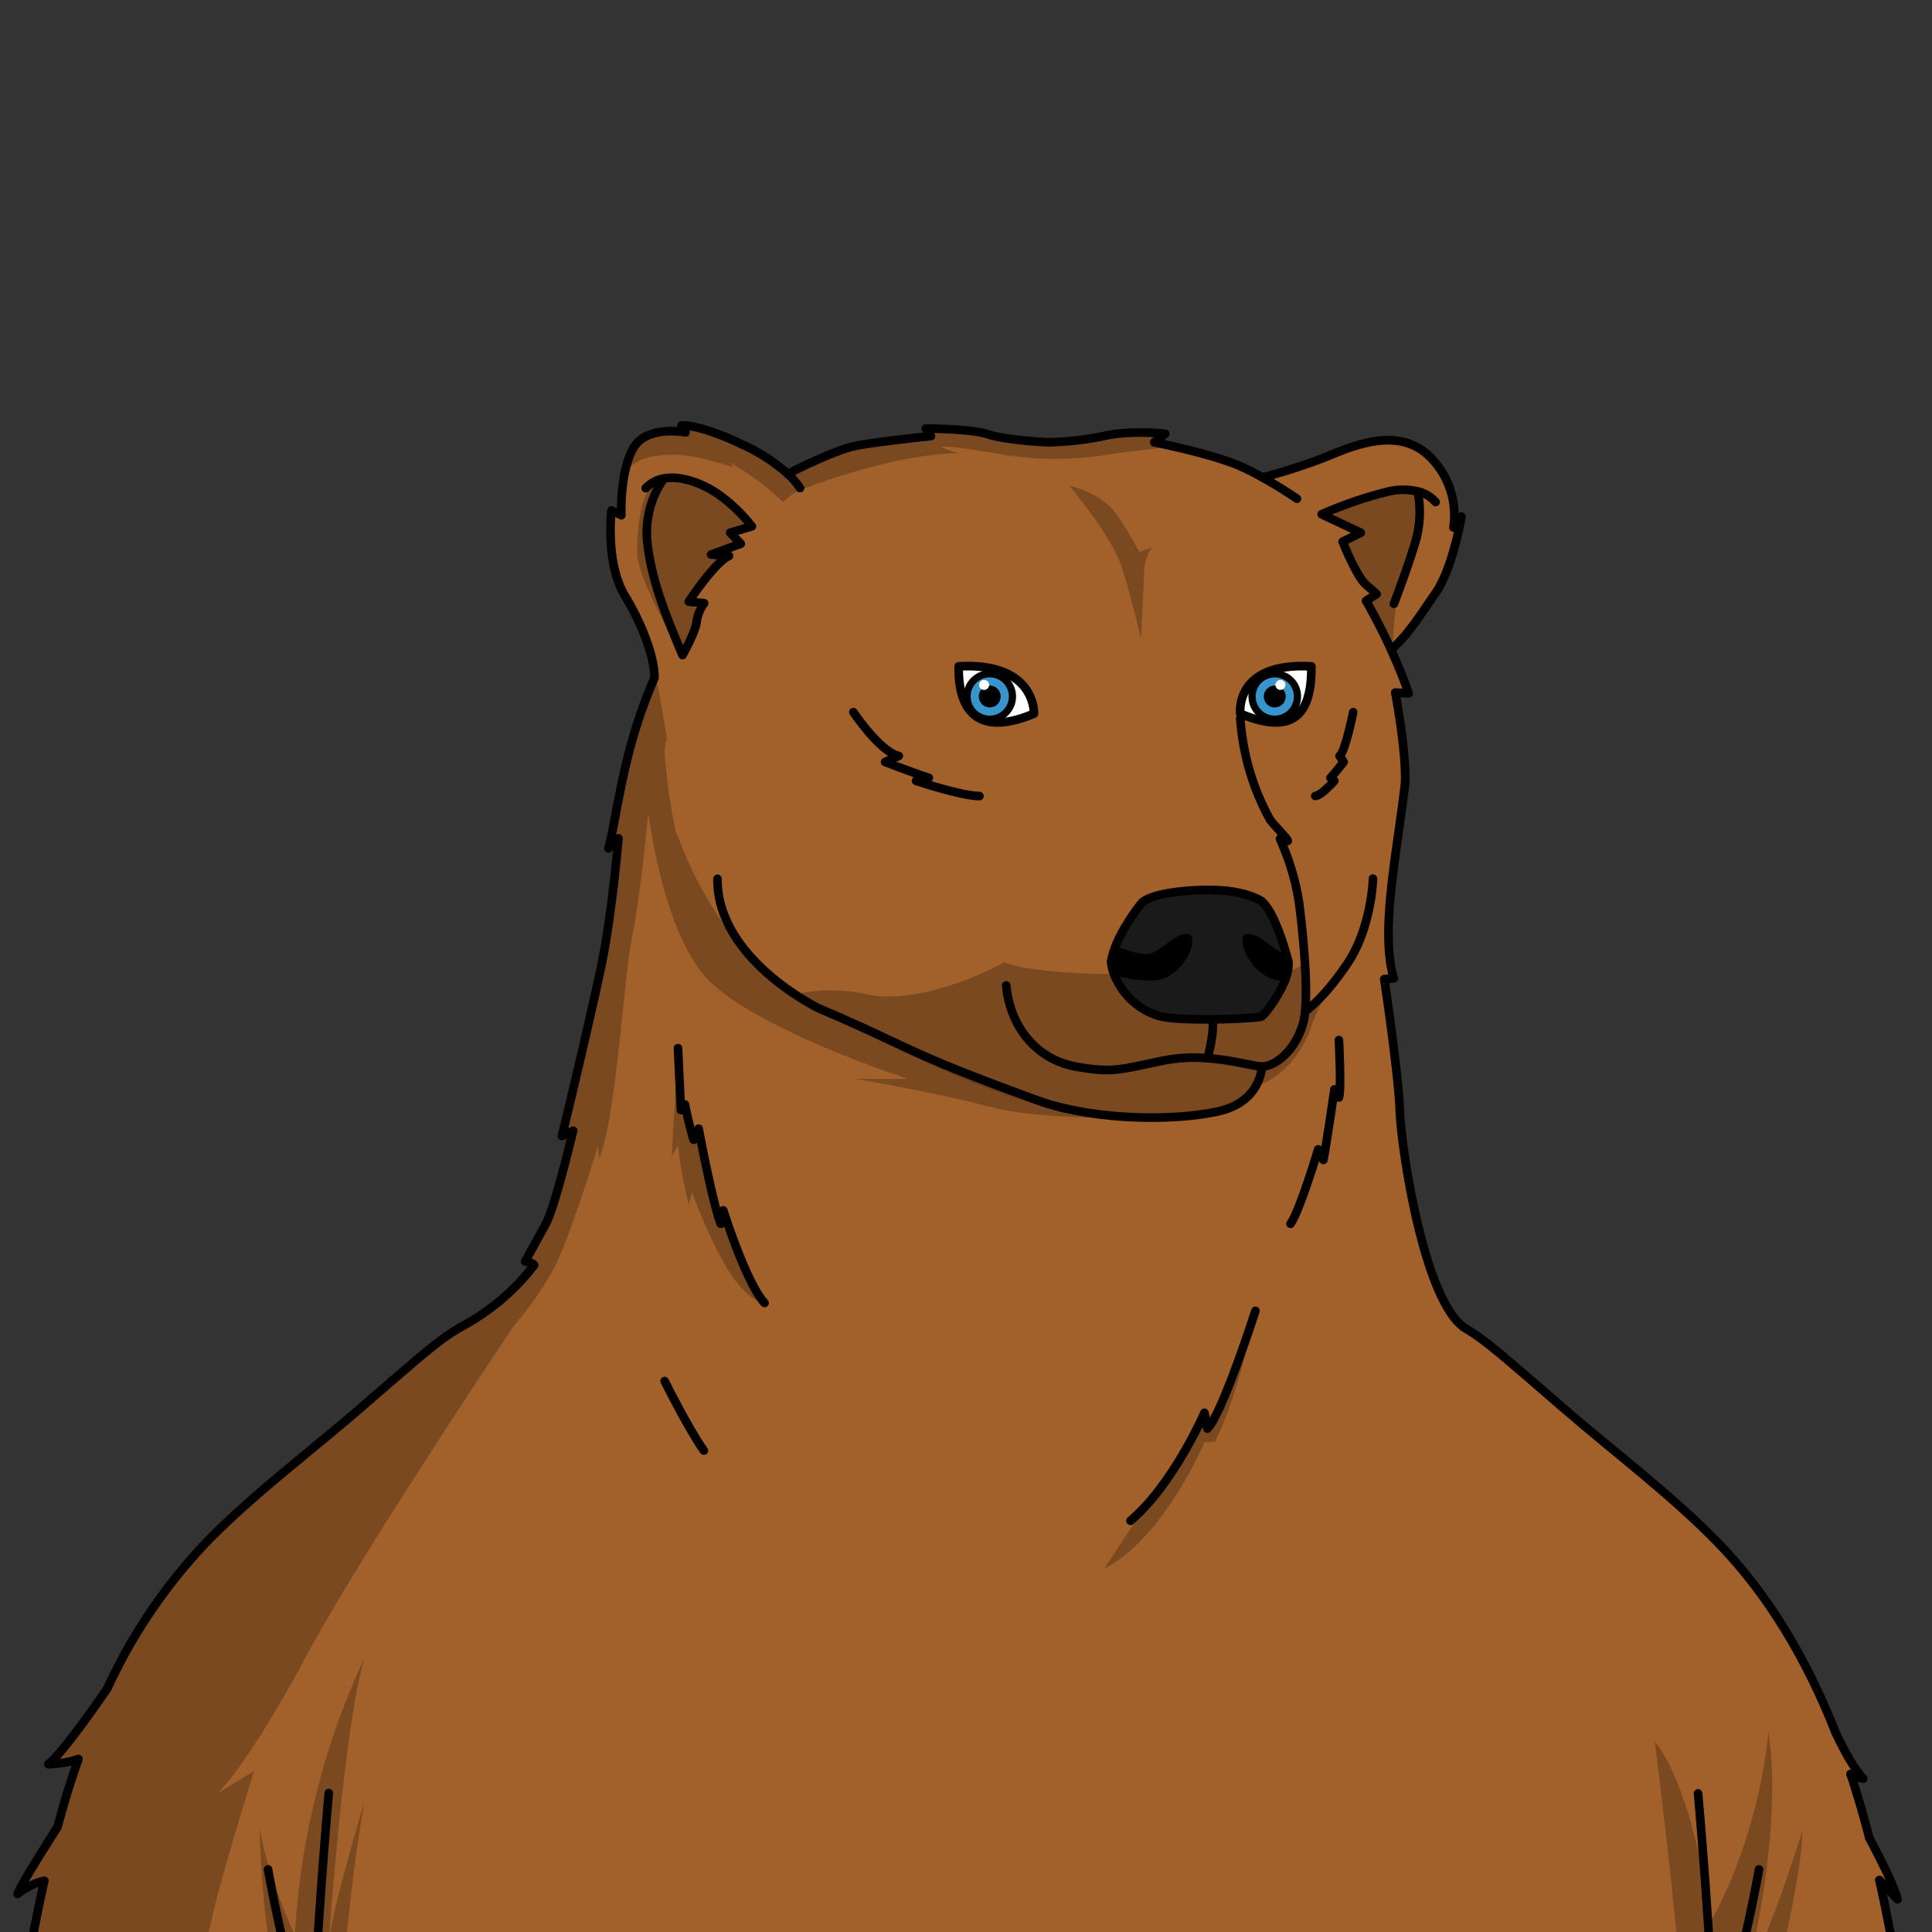 <svg xmlns="http://www.w3.org/2000/svg" viewBox="0 0 432 432">
  <rect x="0" y="0" width="432" height="432" fill="#333333" stroke="none"/>
  <defs>
    <style>.BUNTAI_BEAR_BODY_BEAR_BODY_59_cls-1{isolation:isolate;}.BUNTAI_BEAR_BODY_BEAR_BODY_59_cls-2{fill:#a2612a;}.BUNTAI_BEAR_BODY_BEAR_BODY_59_cls-3{opacity:0.43;mix-blend-mode:multiply;}.BUNTAI_BEAR_BODY_BEAR_BODY_59_cls-4{opacity:0.57;}.BUNTAI_BEAR_BODY_BEAR_BODY_59_cls-5{fill:#1a1a1a;}.BUNTAI_BEAR_BODY_BEAR_BODY_59_cls-6,.BUNTAI_BEAR_BODY_BEAR_BODY_59_cls-9{fill:none;stroke:#000;stroke-linecap:round;}.BUNTAI_BEAR_BODY_BEAR_BODY_59_cls-6{stroke-linejoin:round;stroke-width:1.93px;}.BUNTAI_BEAR_BODY_BEAR_BODY_59_cls-7{fill:#fff;}.BUNTAI_BEAR_BODY_BEAR_BODY_59_cls-8{fill:#3895cc;}.BUNTAI_BEAR_BODY_BEAR_BODY_59_cls-9{stroke-miterlimit:10;stroke-width:1.61px;}</style>
  </defs>
  <g class="BUNTAI_BEAR_BODY_BEAR_BODY_59_cls-1">
    <g id="body">
      <path class="BUNTAI_BEAR_BODY_BEAR_BODY_59_cls-2" d="M420.25,420.41l4.05,4.3c-.68-2.84-4-9.43-6.3-13.69-1.15-4.44-2.41-8.85-3.83-13.21-.12-.38-.25-.76-.38-1.14a9.59,9.59,0,0,0,2.82,1c-3.14-3.5-6.23-10.47-6.23-10.47h0c-6.19-15.7-14.74-30.51-26.5-42.54-10.42-10.66-22.8-19.9-34.07-29.64-13.54-11.71-17.61-15.42-22.58-18.3-9-6.51-14-40-14.27-48.37s-3.37-29.54-3.37-29.54l2.12-.18c-3.13-10.55.75-28.1,2.53-43.63.25-7.68-2.2-20.26-2.2-20.26l3,.17c-1.18-3.44-2.58-6.78-3.92-9.74,3.41-2.7,6.61-7.83,9.92-12.58,3.88-5.56,5.8-17.1,5.8-17.1L325,117.94a18.42,18.42,0,0,0-5.24-15.76c-7-7-17.33-2.47-23.29,0a128.91,128.91,0,0,1-14.16,4.58h0c-1.53-.85-3.16-1.69-4.78-2.42-6.17-2.8-19.46-5.45-19.46-5.45l2.45-1.9s-7.76-.88-13.76.51A65.76,65.76,0,0,1,234,98.89s-9.24-.48-13.07-1.77S207,95.83,207,95.83l1.18,1.68s-11.48,1.18-16.65,2.14c-3.9.72-11.77,4.45-15.36,6.3a39.51,39.51,0,0,0-9.86-6.41c-10-4.79-13.84-4.39-13.84-4.39l.9,1.57s-8.77-1.79-11.76,3.67S139,115.23,139,115.23l-2.19-1.06s-1.47,11.7,3,19.08,6.71,14.57,6.59,18.39c-7.2,16.55-8.16,30.28-10.29,38.1l2.25-2.25s-1.5,17.5-4,29.32-7.89,34.35-8.65,37.22l2.52-1.17c-.14.52-4.08,17.1-6.08,20.76s-4.64,8.43-4.64,8.43,1.87.33,2,.85A50.79,50.79,0,0,1,103,296.75c-5,2.88-9,6.59-22.58,18.3-11.27,9.74-23.65,19-34.07,29.64A119.81,119.81,0,0,0,24.07,377.4h0c-.29.43-9.7,14.3-13.25,17.06a23.88,23.88,0,0,0,6.72-1.14c-.52,1.49-1,3-1.51,4.47-1.16,3.57-2.21,7.16-3.18,10.77h0c-.27.41-7.88,12.27-8.91,14.9,3.5-2.68,6-2.91,6-2.91-2.76,12.39-4.8,25-6.83,37.5L83.8,458h.25c77.32,0,192.89-.11,268.13-.08h.28c44.33,0,74.59.05,74.66.14C425.08,445.49,423,432.86,420.25,420.41ZM286.83,220.31c-1.6,3.46-4.19,6.76-4.85,7-1,.39-18.34,1.24-23.07-.22a15.53,15.53,0,0,1-9.13-7.83,11.47,11.47,0,0,1-1.34-4.16,14.35,14.35,0,0,1,.66-2.66c1.78-5.24,6.21-10.62,6.21-10.62,2.47-2.26,10.69-2.87,14.74-2.87s8.05.45,11.54,2.2c3,1.48,5.61,10.55,6.33,13.21.13.47.2.74.2.74A11.48,11.48,0,0,1,286.83,220.31Z" />
      <g class="BUNTAI_BEAR_BODY_BEAR_BODY_59_cls-3">
        <path class="BUNTAI_BEAR_BODY_BEAR_BODY_59_cls-4" d="M151.6,236.27s-1.24,18.24-1.41,22.34l1.41-2.47A107.73,107.73,0,0,0,154,269.31l.73-2.76a114,114,0,0,0,7.65,16.77c4.17,7,8,8,8,8l-8.1-19-2.14-2s-3.8-17.18-3.8-17.14-2.22.32-2.22.32l-.62-5.8-1.29-.67Z" />
        <path class="BUNTAI_BEAR_BODY_BEAR_BODY_59_cls-4" d="M148.7,106.82s9.23.79,13.76,4.81,5.09,5.82,5.09,5.82l-1.93.94-1.3,1.32v2.56l-3.59,1.83s2,1.32,1.73,1.37-6.57,5.76-7.59,7.79.64,1.61.64,1.61.2,5.38.08,5.83-2.42,4.73-2.42,4.73l-.73,1s-9.73-16.65-9.94-22.39,1-13.87,3.47-15.48l2.47-1.6Z" />
        <path class="BUNTAI_BEAR_BODY_BEAR_BODY_59_cls-4" d="M179.06,109.55s19.78-8,35.31-8.22a31,31,0,0,1-3.88-1.35s-.26-.76,13.33,1.61a73.17,73.17,0,0,0,25.24-.17l12.83-1.55-3.29-3s-7,.44-14.62,1.21-11.12,1.69-18.22-.51A34.37,34.37,0,0,0,212.94,96s-4.48,0-4.73-.1-.68,1.54-.68,1.54a138,138,0,0,0-16,2.2c-6.93,1.51-15.36,5.65-15.36,5.65l1.09,2.36Z" />
        <path class="BUNTAI_BEAR_BODY_BEAR_BODY_59_cls-4" d="M296.68,221.49s-2,4.43-3,6.68c-3.69,12.38-13,14.83-13,14.83l1.68-4.33s6-.82,7.77-6.11a36.61,36.61,0,0,0,2-8.33S294.54,224.86,296.68,221.49Z" />
        <path class="BUNTAI_BEAR_BODY_BEAR_BODY_59_cls-4" d="M291.75,215.09A5.22,5.22,0,0,1,288,217c-12.3,2.72-17.32,2.84-38.92.67-.79.37-19.5-.19-24.48-2.53-8.52,4.67-21.52,9.14-30.72,7.2a37.49,37.49,0,0,0-16.21,0s38.1,22.09,57.79,25.24,35,3.26,40.62-.31,6-7.95,6-7.95,2.7-.58,6.06-5S292,221.49,292,221.49Z" />
        <path class="BUNTAI_BEAR_BODY_BEAR_BODY_59_cls-4" d="M242.14,112.47s6.58,8.11,8.61,14.19,4.39,16.2,4.39,16.2.67-12.66.67-15.19a11.62,11.62,0,0,1,1.73-5.24l-2.74,1s-2.49-4.56-5-8.27-7.7-5.63-7.7-5.63l-3-1Z" />
        <path class="BUNTAI_BEAR_BODY_BEAR_BODY_59_cls-4" d="M178.75,108.72v.83a24.52,24.52,0,0,0-3.67,2.71,57.45,57.45,0,0,0-12-8.9l1,1.18s-8.48-2.91-13.33-2.87-8.59.77-11,4c2.46-7,3.18-8.63,7.53-9.31s5.36-.4,5.36-.4l1-1.37a77,77,0,0,1,14,5.69A41.75,41.75,0,0,1,178.75,108.72Z" />
        <path class="BUNTAI_BEAR_BODY_BEAR_BODY_59_cls-4" d="M317.45,110.28s-7.66-2.09-14.62,1.22l-7,3.3,7.44,3.81-3.37,2.76s3.39,8,4.62,9.11a12,12,0,0,0,2.81,1.84l-1.69,3.06,5.8,8.89s.22-9,1.63-13S319.83,117.93,317.45,110.28Z" />
        <path class="BUNTAI_BEAR_BODY_BEAR_BODY_59_cls-4" d="M270.11,318.32l-1.75-1.41-1.61,3.6c-1.62,3.61-12.29,18.74-12.29,18.74s-2.47,3.83-7.54,11.48c13.28-6.64,22.4-28.25,22.4-28.25l2.36-.11c6-12.38,8.46-27.48,8.46-27.48s-2.15,5.76-4.29,11.57A84.06,84.06,0,0,1,270.11,318.32Z" />
        <path class="BUNTAI_BEAR_BODY_BEAR_BODY_59_cls-4" d="M257.54,249.84s-12.87.06-23.76-3.41a309.28,309.28,0,0,1-36.55-14.52c-11.64-5.57-20.59-9.54-26.27-14.88-13.62-12.27-19.36-30.11-19.36-30.11l-.4-.54a124.52,124.52,0,0,1-2.61-18.68c.16-.84.34-2.1.34-2.1s.7,1.63-.82-6.42a120.15,120.15,0,0,0-2.7-12.72l.72,4.63a137.83,137.83,0,0,0-6,17.65,115.1,115.1,0,0,0-3.8,20l1.92-.48s-1,11.61-2.61,22.24a168.15,168.15,0,0,1-5,21.59l-4.35,21.67,1.73-1s-.26,1.14-2.87,10.38a106.58,106.58,0,0,1-8,19l1.92,1.3a96,96,0,0,1-16.67,14.1l-1.86.64L98.32,300c-.43.24-.86.48-1.3.71l.29.14c-6.14,5.16-20.17,17-33.68,28.42-18,15.24-32.56,32.62-39.94,48.71A53.25,53.25,0,0,1,10.8,393.89l6.41.35-4.38,14.34C7.64,417.79,4.63,423,4.63,423l4.77-2.29-2.82,16.5L3.92,458H44.35l1-18.23L41,444.22s5-8.39,6.53-15.85S56.82,396,56.82,396l-8.16,5s6.64-6.14,19.58-30.26,46.62-74.21,46.62-74.21a76.68,76.68,0,0,0,8.55-12.12c3.57-6,10.25-28.06,10.25-28.06L134,259c3.88-9.46,5.5-41,7.36-49.72s3.54-26.92,3.54-26.92l.15,0c1.38,9.53,5.24,29.41,14.2,37.61,12,11,43.72,21.27,43.72,21.27H191.33s17.72,3,30,6.25S257.54,249.84,257.54,249.84Z" />
        <path class="BUNTAI_BEAR_BODY_BEAR_BODY_59_cls-4" d="M65.93,432.74s-6.46-14.08-7.86-24.16a213.34,213.34,0,0,0,6.79,49.5H75.54s1.58-30.58,5.95-55.22c-7.52,25.34-7.93,30.93-7.93,30.93s3.21-47,7.93-63.09A169.2,169.2,0,0,0,65.93,432.74Z" />
        <path class="BUNTAI_BEAR_BODY_BEAR_BODY_59_cls-4" d="M390.31,442.94s8.63-32.67,5.13-55.71c-2.56,25.18-12.81,42.22-12.81,42.22S378.9,400.53,370,389.34c0,0,6.76,53.07,6.64,68.59h16.43s9.56-33.63,10-48.78C396.14,431.52,390.31,442.94,390.31,442.94Z" />
      </g>
      <path class="BUNTAI_BEAR_BODY_BEAR_BODY_59_cls-5" d="M288.12,215.12a11.48,11.48,0,0,1-1.29,5.19c-1.6,3.46-4.19,6.76-4.85,7-1,.39-18.34,1.24-23.07-.22a15.53,15.53,0,0,1-9.13-7.83,11.47,11.47,0,0,1-1.34-4.16,14.35,14.35,0,0,1,.66-2.66c1.78-5.24,6.21-10.62,6.21-10.62,2.47-2.26,10.69-2.87,14.74-2.87s8.05.45,11.54,2.2c3,1.48,5.61,10.55,6.33,13.21C288.05,214.85,288.12,215.12,288.12,215.12Z" />
      <path class="BUNTAI_BEAR_BODY_BEAR_BODY_59_cls-6" d="M282.33,106.76c-1.53-.85-3.16-1.69-4.78-2.42-6.17-2.8-19.46-5.45-19.46-5.45l2.45-1.9s-7.76-.88-13.76.51A65.76,65.76,0,0,1,234,98.89s-9.24-.48-13.07-1.77S207,95.83,207,95.83l1.18,1.68s-11.48,1.18-16.65,2.14c-3.9.72-11.77,4.45-15.36,6.3" />
      <path class="BUNTAI_BEAR_BODY_BEAR_BODY_59_cls-6" d="M290,111.51s-3.42-2.38-7.7-4.75" />
      <path class="BUNTAI_BEAR_BODY_BEAR_BODY_59_cls-6" d="M311.06,145.2c3.41-2.7,6.61-7.83,9.92-12.58,3.88-5.56,5.8-17.1,5.8-17.1L325,117.94a18.42,18.42,0,0,0-5.24-15.76c-7-7-17.33-2.47-23.29,0a128.91,128.91,0,0,1-14.16,4.58h0" />
      <path class="BUNTAI_BEAR_BODY_BEAR_BODY_59_cls-6" d="M321,112.26a7.39,7.39,0,0,0-4-2.37h0a14.25,14.25,0,0,0-7.17.17A89.3,89.3,0,0,0,295.54,115l8.73,4.12-4.06,2s3.15,7.82,5.18,9.57,2.42,2.14,2.42,2.14l-2.36,1.51s2.7,4.6,5.61,10.95c1.34,3,2.74,6.3,3.92,9.74l-3-.17s2.45,12.58,2.2,20.26c-1.78,15.53-5.66,33.08-2.53,43.63l-2.12.18S312.69,240,313,248.38s5.32,41.86,14.27,48.37" />
      <path class="BUNTAI_BEAR_BODY_BEAR_BODY_59_cls-6" d="M103,296.75a50.79,50.79,0,0,0,16.43-13.85c-.08-.52-2-.85-2-.85s2.62-4.72,4.64-8.43,5.94-20.24,6.08-20.76" />
      <path class="BUNTAI_BEAR_BODY_BEAR_BODY_59_cls-6" d="M128.17,252.85h0L125.64,254c.76-2.87,6.12-25.41,8.65-37.22s4-29.32,4-29.32l-2.25,2.25c2.13-7.82,3.09-21.55,10.29-38.1.12-3.82-2.13-11-6.59-18.39s-3-19.08-3-19.08l2.19,1.06s-.39-9.39,2.59-14.84,11.76-3.67,11.76-3.67l-.9-1.57s3.88-.4,13.84,4.39a39.51,39.51,0,0,1,9.86,6.41,15,15,0,0,1,2.81,3.21" />
      <path class="BUNTAI_BEAR_BODY_BEAR_BODY_59_cls-6" d="M59.93,418a334.3,334.3,0,0,0,9.86,40" />
      <path class="BUNTAI_BEAR_BODY_BEAR_BODY_59_cls-6" d="M70,458c.33-21.91,3.52-57.06,3.52-57.06" />
      <path class="BUNTAI_BEAR_BODY_BEAR_BODY_59_cls-6" d="M383.49,457.94A334.5,334.5,0,0,0,393.32,418" />
      <path class="BUNTAI_BEAR_BODY_BEAR_BODY_59_cls-6" d="M379.69,401s3.18,35.06,3.52,57" />
      <path class="BUNTAI_BEAR_BODY_BEAR_BODY_59_cls-6" d="M148.44,107a21.06,21.06,0,0,0-3.77,13.42c.74,9.4,5.18,19.48,7.94,26.05,0,0,2.93-5.16,3.15-7.42a9.24,9.24,0,0,1,1.69-4.17l-3.44-.34s5.64-8.66,9-10.24L159,124l6.63-2.42-2.36-2.47,4.84-1.41a35.49,35.49,0,0,0-7.14-6.93C157.84,108.49,152.69,106.19,148.44,107Z" />
      <path class="BUNTAI_BEAR_BODY_BEAR_BODY_59_cls-6" d="M144.39,109.16a7.29,7.29,0,0,1,4.05-2.17" />
      <path class="BUNTAI_BEAR_BODY_BEAR_BODY_59_cls-6" d="M317,109.89a23.84,23.84,0,0,1-.36,10.75c-1.57,5.51-4.95,14.35-4.95,14.35" />
      <path class="BUNTAI_BEAR_BODY_BEAR_BODY_59_cls-6" d="M277.33,160.62a54.65,54.65,0,0,0,6.58,22.53c.43.8,3.55,3.9,4,4.75.34.68-2-.92-1.66-.2a54.51,54.51,0,0,1,4.19,13.92s2.2,16.13,1.39,24.49a15.12,15.12,0,0,1-.54,3c-2,6.5-6.59,9.37-9.12,9.37-1.66,0-6.37-1.44-12.17-1.87a36,36,0,0,0-9.78.52c-9.79,2-11.34,2.87-19.72,1.35S225.9,230,225,220.35" />
      <path class="BUNTAI_BEAR_BODY_BEAR_BODY_59_cls-6" d="M307,196.47s-.26,11-5.83,19.16-9.33,10.48-9.33,10.48" />
      <path class="BUNTAI_BEAR_BODY_BEAR_BODY_59_cls-6" d="M282.15,238.5s-.09,7.85-9.71,10-26.84,2.11-39.5-2.11c0,0-16.46-5.91-25.24-9.79s-13.84-6.58-24.65-11.14c0,0-22.79-11-22.62-28.95" />
      <path class="BUNTAI_BEAR_BODY_BEAR_BODY_59_cls-6" d="M151.6,234.37s.56,12.15.67,13.84l.9-1.24a74.67,74.67,0,0,0,1.92,7.88l1.12-2.48s3.15,16.77,4.95,21.27l.57-3s5,16,9.22,20.7" />
      <path class="BUNTAI_BEAR_BODY_BEAR_BODY_59_cls-6" d="M299.39,232.56s.58,11.26,0,12.84l-1-1.81s-1.92,13.17-2.48,15.76L294.75,257s-4.05,13.62-6.19,16.65" />
      <path class="BUNTAI_BEAR_BODY_BEAR_BODY_59_cls-6" d="M148.61,308.81s5.58,11.15,8.78,15.54" />
      <path class="BUNTAI_BEAR_BODY_BEAR_BODY_59_cls-6" d="M249.78,219.28a15.53,15.53,0,0,0,9.13,7.83c4.73,1.46,22.06.61,23.07.22.66-.26,3.25-3.56,4.85-7a11.48,11.48,0,0,0,1.29-5.19s-.07-.27-.2-.74c-.72-2.66-3.37-11.73-6.33-13.21-3.49-1.75-7.49-2.2-11.54-2.2s-12.27.61-14.74,2.87c0,0-4.43,5.38-6.21,10.62a14.35,14.35,0,0,0-.66,2.66A11.47,11.47,0,0,0,249.78,219.28Z" />
      <path class="BUNTAI_BEAR_BODY_BEAR_BODY_59_cls-6" d="M271.12,227.93s.54,2.76-1.14,8.7h0" />
      <path class="BUNTAI_BEAR_BODY_BEAR_BODY_59_cls-6" d="M280.72,293.11s-7.37,23-10.74,26.34l-.66-3.55s-6.92,16-16.55,24.15" />
      <path class="BUNTAI_BEAR_BODY_BEAR_BODY_59_cls-6" d="M190.82,159.24s6,8.95,10.15,9.79l-3.06,1.35s6.08,2.37,9.79,3.55l-2.87.67S215,178,219,178" />
      <path class="BUNTAI_BEAR_BODY_BEAR_BODY_59_cls-6" d="M302.58,159.24s-1.79,8.95-3.05,9.79l.91,1.35s-1.82,2.37-2.94,3.55l.86.67s-3,3.38-4.26,3.38" />
      <path class="BUNTAI_BEAR_BODY_BEAR_BODY_59_cls-6" d="M12.83,408.58c1-3.61,2-7.2,3.18-10.77.49-1.49,1-3,1.51-4.47" />
      <path class="BUNTAI_BEAR_BODY_BEAR_BODY_59_cls-6" d="M24.07,377.4a119.81,119.81,0,0,1,22.24-32.71c10.42-10.66,22.8-19.9,34.07-29.64C93.92,303.34,98,299.63,103,296.75" />
      <path class="BUNTAI_BEAR_BODY_BEAR_BODY_59_cls-6" d="M413.79,396.67c.13.38.26.76.38,1.14,1.42,4.36,2.68,8.77,3.83,13.21" />
      <path class="BUNTAI_BEAR_BODY_BEAR_BODY_59_cls-6" d="M420.25,420.41c2.78,12.45,4.83,25.08,6.87,37.67-.07-.09-30.33-.13-74.66-.14h-.28c-75.24,0-190.81,0-268.13.08H83.8l-80.74.06c2-12.54,4.07-25.11,6.83-37.5" />
      <path class="BUNTAI_BEAR_BODY_BEAR_BODY_59_cls-6" d="M327.22,296.75c5,2.88,9,6.59,22.58,18.3,11.27,9.74,23.65,19,34.07,29.64,11.76,12,20.31,26.84,26.5,42.54" />
      <path class="BUNTAI_BEAR_BODY_BEAR_BODY_59_cls-6" d="M17.53,393.34h0a23.88,23.88,0,0,1-6.72,1.14c3.55-2.76,13-16.63,13.25-17.06h0" />
      <path class="BUNTAI_BEAR_BODY_BEAR_BODY_59_cls-6" d="M12.83,408.58h0c-.27.41-7.88,12.27-8.91,14.9,3.5-2.68,6-2.91,6-2.91" />
      <path class="BUNTAI_BEAR_BODY_BEAR_BODY_59_cls-6" d="M410.37,387.23h0s3.09,7,6.23,10.47a9.59,9.59,0,0,1-2.82-1" />
      <path class="BUNTAI_BEAR_BODY_BEAR_BODY_59_cls-6" d="M418,411c2.26,4.26,5.62,10.85,6.3,13.69l-4.05-4.3" />
      <path class="BUNTAI_BEAR_BODY_BEAR_BODY_59_cls-7" d="M277.56,159.51S276.1,147.89,293.44,149C293.58,159.85,289.26,164.46,277.56,159.51Z" />
      <path class="BUNTAI_BEAR_BODY_BEAR_BODY_59_cls-6" d="M277.33,159.57S275.88,148,293.22,149C293.36,159.91,289,164.51,277.33,159.57Z" />
      <path class="BUNTAI_BEAR_BODY_BEAR_BODY_59_cls-8" d="M283.74,150.83a5.07,5.07,0,1,0,6.2,3.61A5.07,5.07,0,0,0,283.74,150.83Z" />
      <circle cx="285.04" cy="155.74" r="2.45" />
      <circle class="BUNTAI_BEAR_BODY_BEAR_BODY_59_cls-7" cx="286.31" cy="153.15" r="1.12" />
      <circle class="BUNTAI_BEAR_BODY_BEAR_BODY_59_cls-9" cx="285.04" cy="155.74" r="5.08" />
      <path class="BUNTAI_BEAR_BODY_BEAR_BODY_59_cls-7" d="M231,159.51s.5-11.62-16.84-10.56C214,159.85,219.28,164.46,231,159.51Z" />
      <path class="BUNTAI_BEAR_BODY_BEAR_BODY_59_cls-6" d="M231.2,159.57S231.7,148,214.36,149C214.21,159.91,219.5,164.51,231.2,159.57Z" />
      <path class="BUNTAI_BEAR_BODY_BEAR_BODY_59_cls-8" d="M222.61,150.83a5.07,5.07,0,1,1-6.21,3.61A5.07,5.07,0,0,1,222.61,150.83Z" />
      <circle cx="221.31" cy="155.74" r="2.45" />
      <circle class="BUNTAI_BEAR_BODY_BEAR_BODY_59_cls-7" cx="220.04" cy="153.15" r="1.12" />
      <circle class="BUNTAI_BEAR_BODY_BEAR_BODY_59_cls-9" cx="221.31" cy="155.74" r="5.08" />
      <path d="M265.43,208.83c-3.37,0-6,4.51-9.16,4.51-1.84,0-4.92-1.05-7.17-1.93a14.45,14.45,0,0,0-.66,2.65,11.5,11.5,0,0,0,1.34,4.17,29.91,29.91,0,0,0,8.12,1C264.71,219.08,268.82,208.83,265.43,208.83Z" />
      <path d="M288.12,214.06s-.07-.27-.2-.73c-3-.22-5.64-4.5-8.92-4.5s.72,10.25,7.53,10.41h.3A11.45,11.45,0,0,0,288.12,214.06Z" />
    </g>
  </g>
</svg>